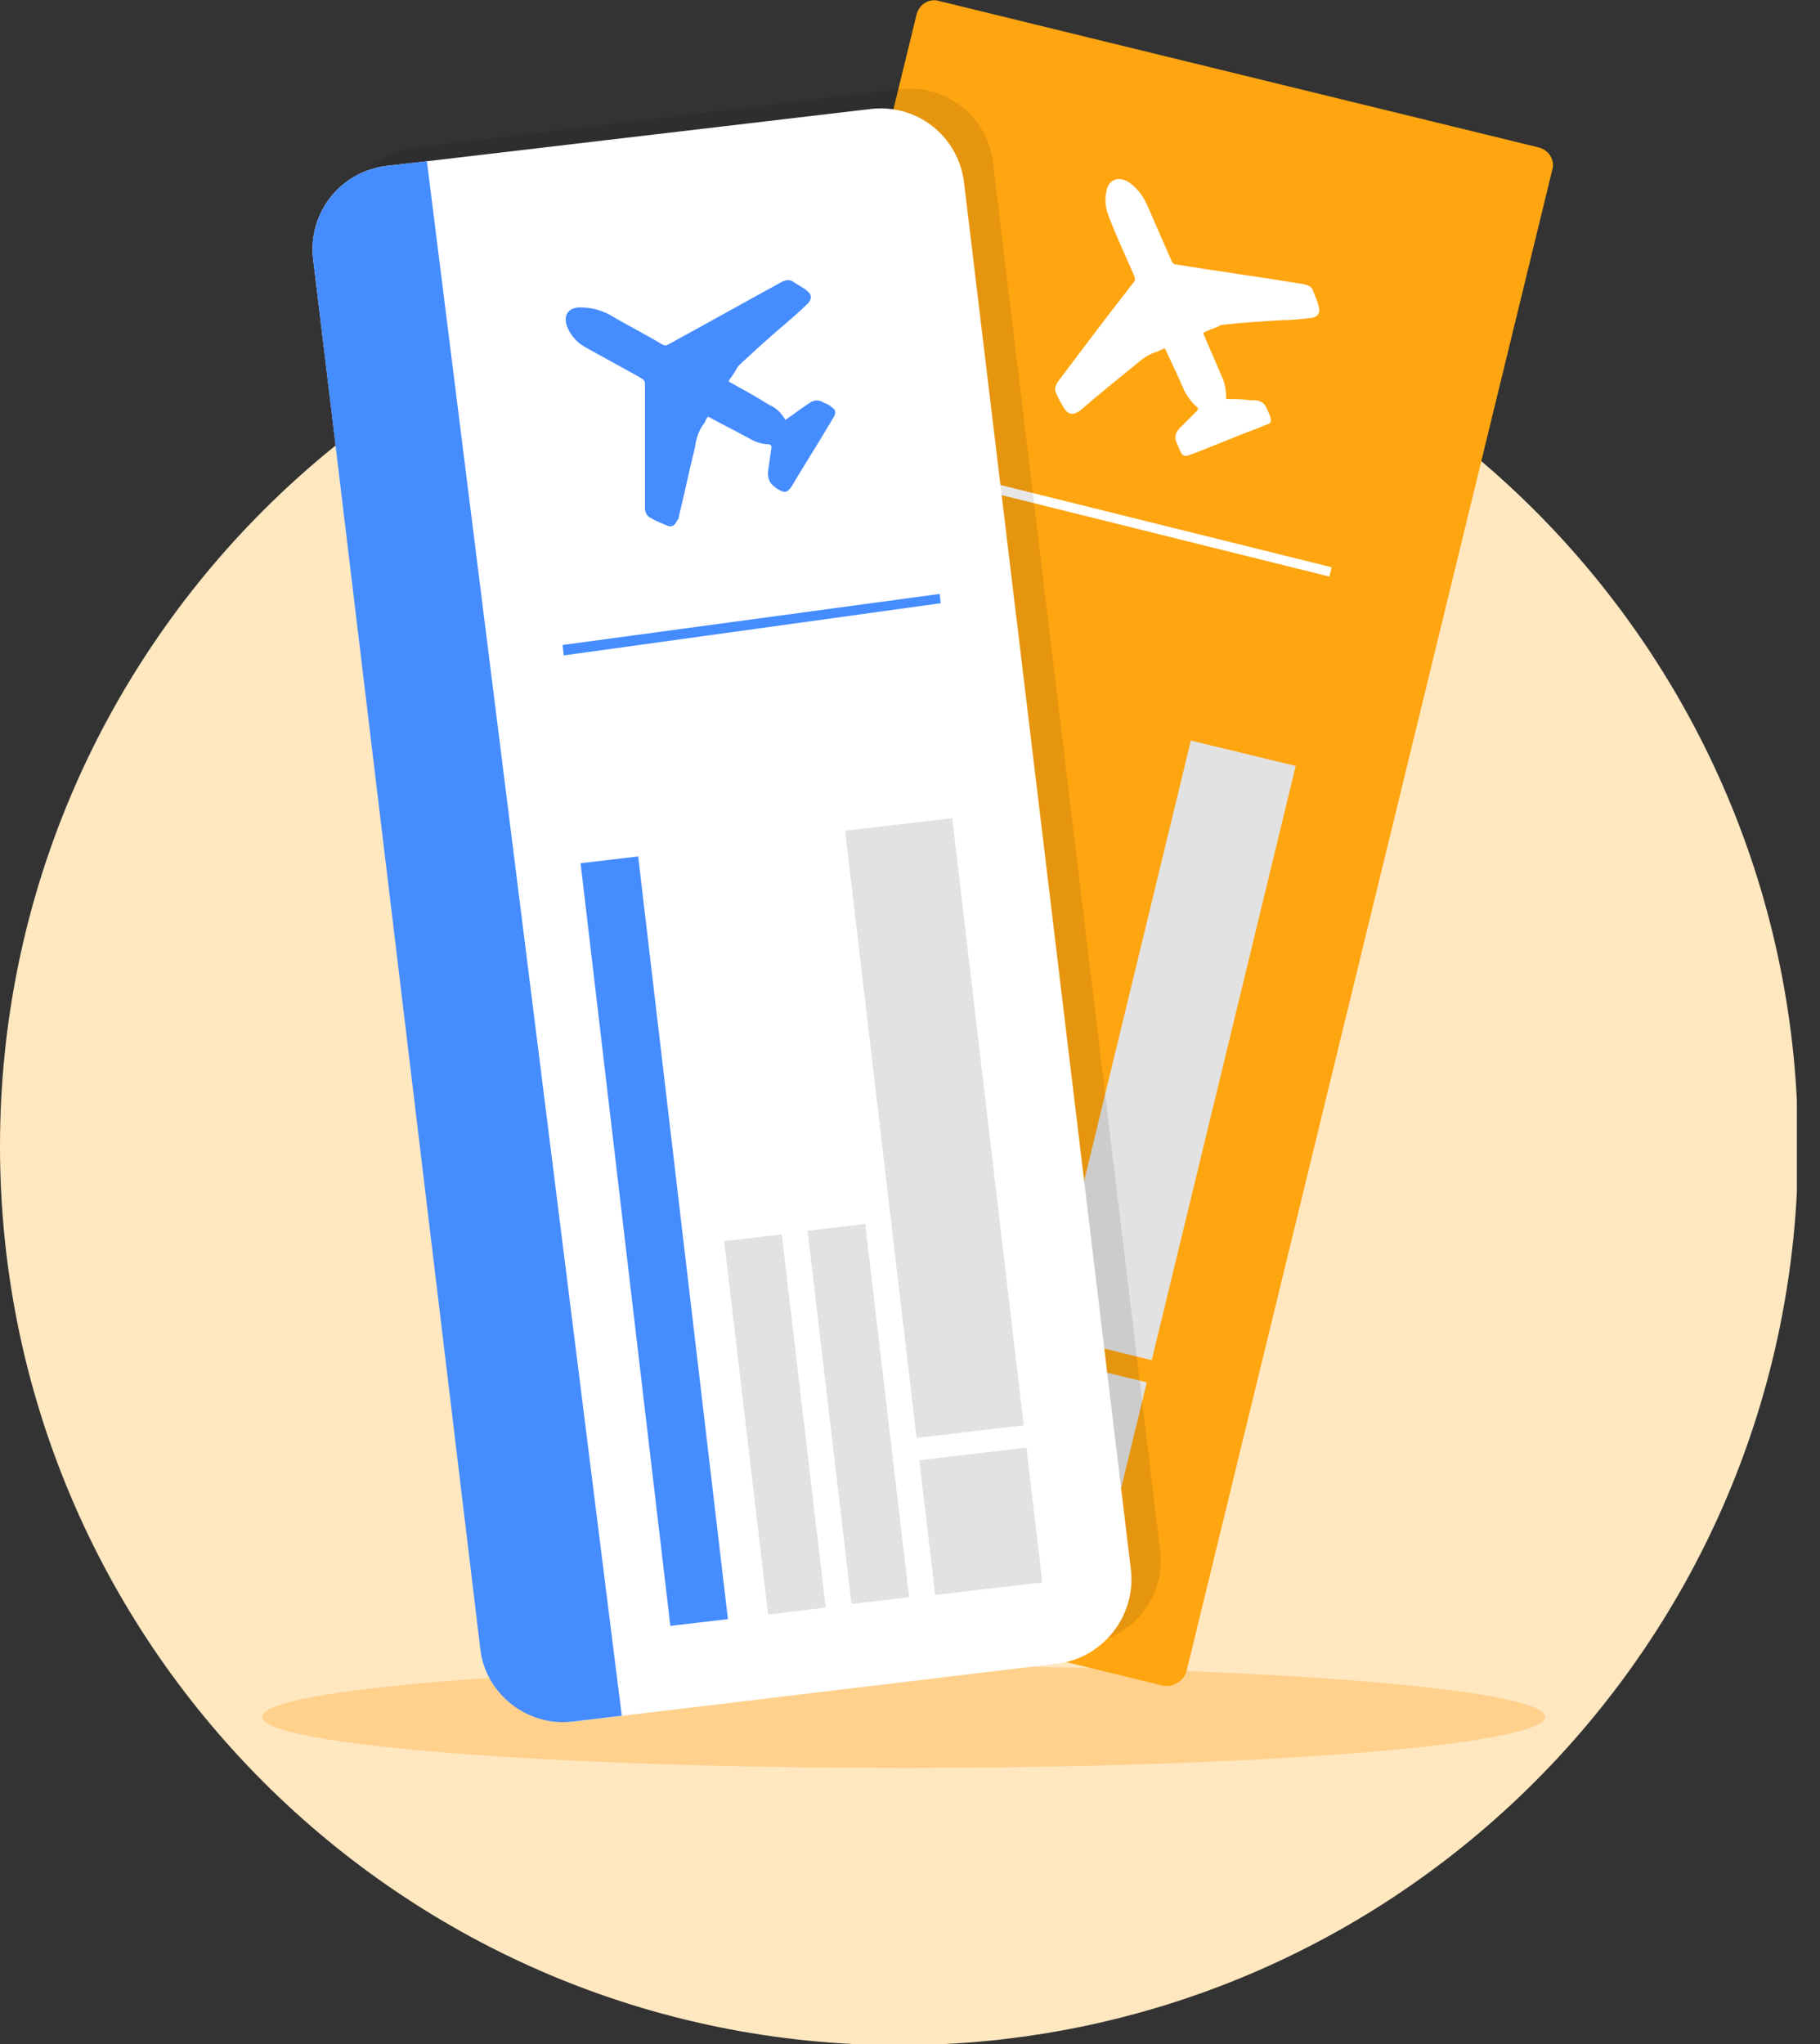 <svg width="57" height="64" viewBox="0 0 57 64" fill="none" xmlns="http://www.w3.org/2000/svg"><rect x="0" y="0" width="57" height="64" fill="#333333" stroke="none"/><g clip-path="url(#commitment__icon1)"><path d="M28.156 64.037C43.706 64.037 56.312 51.434 56.312 35.887C56.312 20.34 43.706 7.737 28.156 7.737C12.606 7.737 0 20.34 0 35.887C0 51.434 12.606 64.037 28.156 64.037Z" fill="#FFE7C0"></path><path d="M28.302 55.355C39.398 55.355 48.392 54.64 48.392 53.757C48.392 52.875 39.398 52.159 28.302 52.159C17.206 52.159 8.211 52.875 8.211 53.757C8.211 54.64 17.206 55.355 28.302 55.355Z" fill="#FFD18D"></path><path d="M36.403 52.776L17.657 48.2C17.33 48.127 17.112 47.8 17.221 47.473L28.701 0.472C28.774 0.145 29.101 -0.073 29.428 0.036L48.174 4.613C48.501 4.685 48.719 5.012 48.61 5.339L37.166 52.304C37.093 52.631 36.73 52.849 36.403 52.776Z" fill="#FFA510"></path><path d="M31.043 34.378L29.277 33.95L26.505 45.388L28.271 45.816L31.043 34.378Z" fill="#E2E2E2"></path><path d="M33.624 34.998L31.858 34.57L29.086 46.008L30.852 46.436L33.624 34.998Z" fill="#E2E2E2"></path><path d="M35.916 43.282L32.632 42.486L31.631 46.617L34.915 47.412L35.916 43.282Z" fill="#E2E2E2"></path><path d="M40.58 23.983L37.296 23.188L32.787 41.791L36.071 42.587L40.58 23.983Z" fill="#E2E2E2"></path><path d="M30.081 15.183L30.154 14.893L41.707 17.762L41.634 18.053L30.081 15.183Z" fill="white"></path><path opacity="0.1" d="M34.041 51.468L20.418 53.103L18.892 53.285C17.475 53.466 16.131 52.413 15.985 50.996L10.717 7.555C10.536 6.102 11.553 4.794 13.006 4.612L14.278 4.467L28.156 2.796C29.609 2.615 30.917 3.632 31.099 5.085L36.33 48.526C36.512 49.979 35.495 51.287 34.041 51.468Z" fill="black"></path><path d="M33.133 52.087L19.509 53.721L17.983 53.903C16.567 54.084 15.222 53.031 15.077 51.614L9.809 8.136C9.627 6.684 10.645 5.376 12.098 5.194L13.37 5.049L27.248 3.415C28.701 3.233 30.009 4.25 30.191 5.703L35.422 49.181C35.567 50.597 34.55 51.905 33.133 52.087Z" fill="white"></path><path d="M19.473 53.721L17.947 53.902C16.53 54.084 15.186 53.031 15.041 51.614L9.809 8.136C9.627 6.683 10.645 5.376 12.098 5.194L13.37 5.049L19.473 53.721Z" fill="#458CFF"></path><path d="M17.656 20.522L17.62 20.195L29.427 18.597L29.464 18.887L17.656 20.522Z" fill="#458CFF"></path><path d="M19.987 26.816L18.183 27.028L20.994 50.908L22.798 50.696L19.987 26.816Z" fill="#458CFF"></path><path d="M24.484 38.65L22.68 38.862L24.056 50.55L25.86 50.337L24.484 38.65Z" fill="#E2E2E2"></path><path d="M27.097 38.324L25.293 38.536L26.669 50.223L28.473 50.011L27.097 38.324Z" fill="#E2E2E2"></path><path d="M32.147 45.325L28.792 45.72L29.289 49.94L32.644 49.545L32.147 45.325Z" fill="#E2E2E2"></path><path d="M29.823 25.618L26.468 26.013L28.706 45.023L32.061 44.628L29.823 25.618Z" fill="#E2E2E2"></path><path d="M24.596 13.148C24.814 13.003 24.996 12.858 25.214 12.713C25.25 12.676 25.286 12.676 25.323 12.64C25.468 12.531 25.613 12.495 25.795 12.604C25.868 12.64 25.977 12.676 26.049 12.749C26.158 12.821 26.195 12.894 26.122 13.039C26.049 13.148 25.977 13.294 25.904 13.403C25.541 14.02 25.141 14.637 24.778 15.255C24.669 15.4 24.596 15.437 24.451 15.364C24.378 15.328 24.305 15.291 24.233 15.219C24.087 15.11 24.051 14.964 24.051 14.783C24.087 14.529 24.124 14.274 24.16 14.02C24.16 13.947 24.16 13.947 24.087 13.911C23.869 13.911 23.651 13.838 23.47 13.729C23.07 13.512 22.634 13.294 22.235 13.076C22.162 13.039 22.162 13.039 22.126 13.112C22.089 13.148 22.089 13.221 22.053 13.257C21.871 13.475 21.799 13.766 21.762 14.02C21.581 14.746 21.435 15.473 21.254 16.199C21.254 16.236 21.254 16.272 21.217 16.272C21.145 16.454 21.036 16.526 20.89 16.454C20.709 16.381 20.527 16.308 20.345 16.199C20.236 16.127 20.2 16.018 20.2 15.909C20.2 14.637 20.2 13.366 20.2 12.095C20.2 11.913 20.2 11.913 20.018 11.804C19.437 11.477 18.892 11.187 18.311 10.86C18.057 10.715 17.875 10.497 17.766 10.242C17.621 9.879 17.802 9.625 18.166 9.625C18.493 9.625 18.783 9.698 19.074 9.843C19.619 10.17 20.2 10.46 20.745 10.787C20.818 10.824 20.854 10.824 20.927 10.787C22.126 10.134 23.288 9.48 24.487 8.826C24.632 8.753 24.741 8.753 24.85 8.826C24.996 8.935 25.177 9.008 25.286 9.117C25.432 9.226 25.432 9.371 25.286 9.516C25.068 9.734 24.814 9.952 24.56 10.17C24.087 10.569 23.651 10.969 23.179 11.405C23.143 11.441 23.143 11.441 23.107 11.477C23.034 11.623 22.961 11.732 22.852 11.877C22.816 11.95 22.816 11.95 22.889 11.986C23.288 12.204 23.688 12.422 24.087 12.676C24.269 12.749 24.451 12.894 24.596 13.148C24.596 13.112 24.596 13.112 24.596 13.148Z" fill="#458CFF"></path><path d="M38.402 12.495C38.656 12.495 38.91 12.495 39.165 12.532C39.201 12.532 39.237 12.532 39.274 12.532C39.455 12.532 39.601 12.604 39.673 12.786C39.71 12.859 39.746 12.968 39.782 13.04C39.819 13.185 39.819 13.258 39.673 13.294C39.564 13.331 39.419 13.403 39.31 13.44C38.62 13.694 37.966 13.985 37.276 14.239C37.094 14.312 37.021 14.275 36.949 14.094C36.912 14.021 36.876 13.912 36.84 13.839C36.767 13.658 36.84 13.512 36.949 13.403C37.13 13.222 37.312 13.04 37.493 12.859C37.53 12.822 37.53 12.786 37.493 12.75C37.312 12.604 37.203 12.423 37.094 12.241C36.912 11.805 36.694 11.369 36.513 10.97C36.476 10.897 36.476 10.897 36.404 10.934C36.367 10.97 36.294 10.97 36.258 11.006C35.968 11.079 35.75 11.26 35.532 11.442C34.95 11.914 34.369 12.386 33.824 12.859C33.788 12.895 33.788 12.895 33.751 12.895C33.606 13.004 33.461 12.968 33.352 12.822C33.243 12.641 33.134 12.459 33.061 12.277C33.025 12.168 33.061 12.059 33.134 11.951C33.897 10.934 34.66 9.917 35.459 8.899C35.568 8.754 35.568 8.754 35.495 8.573C35.241 7.991 34.95 7.374 34.732 6.793C34.623 6.539 34.587 6.248 34.66 5.957C34.732 5.594 35.059 5.522 35.35 5.703C35.604 5.885 35.786 6.103 35.931 6.43C36.185 7.011 36.44 7.592 36.694 8.173C36.73 8.246 36.767 8.282 36.84 8.282C38.184 8.5 39.528 8.682 40.836 8.899C40.981 8.936 41.09 8.972 41.127 9.117C41.199 9.299 41.272 9.444 41.308 9.626C41.344 9.808 41.272 9.917 41.09 9.953C40.763 9.989 40.436 10.025 40.146 10.025C39.528 10.062 38.91 10.098 38.293 10.171C38.256 10.171 38.22 10.171 38.184 10.207C38.038 10.28 37.893 10.316 37.748 10.389C37.675 10.425 37.675 10.425 37.711 10.498C37.893 10.934 38.075 11.333 38.256 11.769C38.365 11.987 38.402 12.241 38.402 12.459V12.495Z" fill="white"></path></g><defs><clipPath id="commitment__icon1"><rect width="56.276" height="64" fill="white"></rect></clipPath></defs></svg>